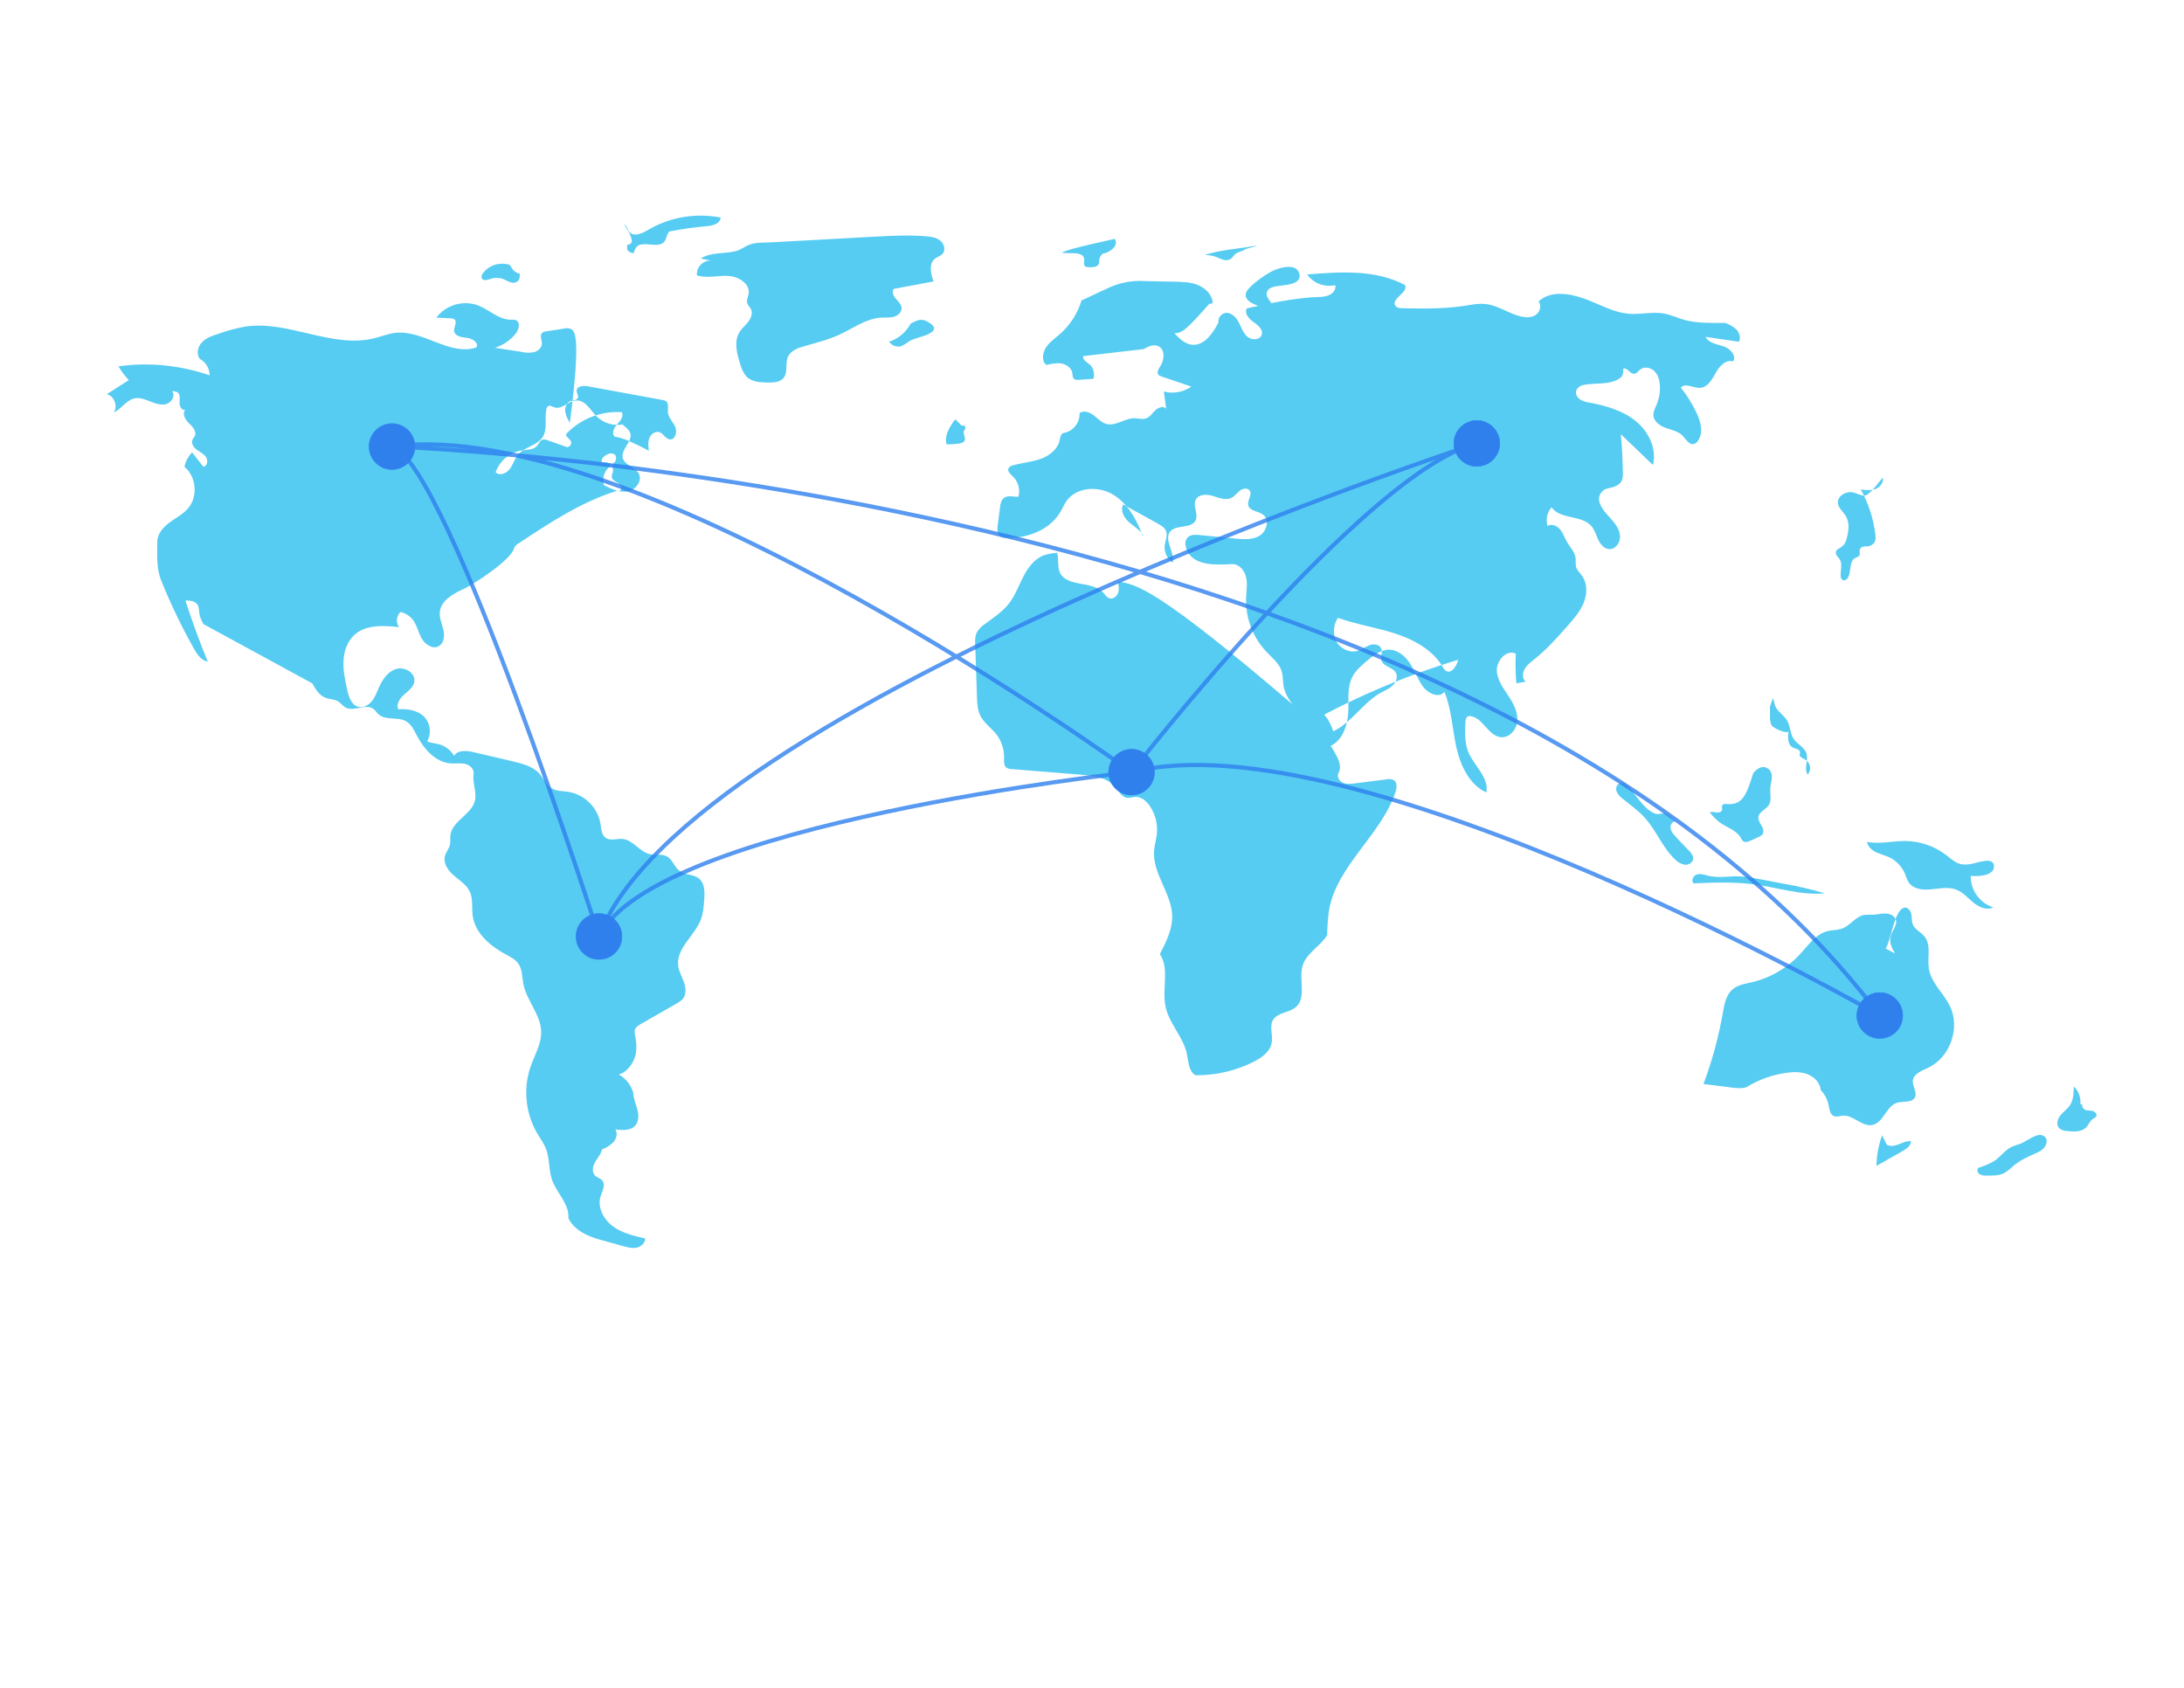 <?xml version="1.0" encoding="UTF-8"?>
<!DOCTYPE svg PUBLIC "-//W3C//DTD SVG 1.1//EN" "http://www.w3.org/Graphics/SVG/1.1/DTD/svg11.dtd">
<!-- Creator: CorelDRAW X7 -->
<svg xmlns="http://www.w3.org/2000/svg" xml:space="preserve" width="279.4mm" height="215.9mm" version="1.1" style="shape-rendering:geometricPrecision; text-rendering:geometricPrecision; image-rendering:optimizeQuality; fill-rule:evenodd; clip-rule:evenodd"
viewBox="0 0 27940 21590"
 xmlns:xlink="http://www.w3.org/1999/xlink"
 data-name="Layer 1">
 <defs>
  <style type="text/css">
   <![CDATA[
    .str0 {stroke:#2F80ED;stroke-width:52.92;stroke-opacity:0.8}
    .str1 {stroke:#2F80ED;stroke-width:7.62}
    .fil1 {fill:none}
    .fil2 {fill:#2F80ED}
    .fil0 {fill:#56CCF2}
   ]]>
  </style>
 </defs>
 <g id="Layer_x0020_1">
  <g id="_2724357961936">
   <path class="fil0" d="M7285 4201c-8,-2 -16,-3 -25,-3 -8,0 -15,1 -23,2l-247 38c-21,1 -40,9 -56,22 -32,34 -1,88 -2,135 -1,53 -48,95 -98,109 -24,5 -49,8 -74,8 -27,0 -55,-3 -82,-10l-346 -53c102,-33 192,-93 261,-175 46,-54 70,-154 4,-180 -13,-3 -28,-5 -42,-5 -6,0 -12,0 -18,1 -156,1 -279,-130 -426,-185 -50,-18 -103,-27 -156,-27 -147,0 -285,69 -374,185l184 9c1,0 3,0 4,0 16,0 32,5 45,13 40,33 -10,97 -4,149 7,67 97,82 164,88 68,7 153,62 121,122 -339,116 -685,-229 -1041,-186 -90,11 -175,46 -263,68 -538,136 -1093,-227 -1643,-150 -122,21 -242,53 -358,95 -75,24 -153,51 -207,108 -55,57 -75,154 -24,214 75,41 122,120 122,206 0,1 0,1 0,2 -265,-92 -543,-139 -822,-139 -115,0 -231,8 -344,24 37,63 82,122 132,176l-280 180c95,24 143,153 88,234 99,-44 159,-157 264,-180 69,-15 139,14 205,40 65,26 137,52 204,32 68,-20 118,-107 75,-163 4,-1 9,-1 13,-1 19,0 37,5 54,14 39,27 29,86 27,133 -3,48 35,110 77,89 -50,43 -7,125 41,171 48,45 106,108 76,168 -7,15 -20,27 -28,43 -22,46 13,100 54,131 41,30 91,52 119,94 28,43 16,117 -35,123l-144 -183c-49,51 -83,115 -98,184 153,125 176,379 48,530 -65,77 -158,123 -239,183 -81,60 -156,145 -156,246 0,174 -14,336 51,498 120,298 260,588 417,868 41,73 94,154 178,167 -106,-257 -201,-517 -286,-782 55,0 119,5 151,49 27,37 21,87 29,132 11,43 29,85 52,122l1392 758c41,75 89,154 169,184 51,20 110,16 157,44 37,21 61,60 99,80 106,58 253,-53 353,16 28,20 46,52 72,74 91,79 242,26 347,85 68,39 104,115 140,184 91,173 238,342 433,356 61,4 124,-7 184,6 60,14 118,66 109,127 -17,104 35,218 21,322 -25,190 -295,274 -318,464 -5,42 3,85 -7,125 -12,50 -50,91 -63,141 -25,94 42,188 116,251 74,63 163,118 203,207 43,93 22,203 36,305 30,223 223,388 421,494 60,33 125,64 164,121 51,73 46,170 63,258 42,215 223,392 228,611 4,156 -83,297 -134,444 -38,108 -57,222 -57,337 0,183 49,363 141,521 39,66 85,127 112,198 49,126 33,270 78,398 60,168 223,308 208,486 74,154 238,230 403,276l295 82c57,16 116,32 173,21 58,-12 113,-60 112,-118 -145,-33 -295,-68 -414,-156 -120,-88 -201,-246 -156,-387 21,-66 66,-141 23,-195 -24,-32 -69,-40 -96,-68 -43,-44 -28,-118 2,-172 31,-53 76,-100 88,-161 55,-20 105,-52 146,-93 39,-44 57,-112 26,-162 90,11 196,17 255,-52 47,-55 44,-137 25,-206 -18,-70 -50,-138 -51,-210 -29,-101 -97,-186 -188,-237 93,-16 178,-127 207,-217 30,-90 22,-188 4,-281 -4,-14 -6,-28 -6,-43 0,-10 1,-21 3,-31 11,-33 44,-54 74,-71l464 -266c27,-14 52,-33 74,-55 48,-57 41,-143 16,-214 -25,-70 -65,-137 -74,-211 -29,-222 209,-381 289,-590 32,-83 38,-172 44,-259 7,-95 7,-204 -65,-265 -69,-58 -178,-45 -250,-99 -67,-49 -90,-146 -162,-186 -66,-36 -149,-13 -222,-30 -129,-30 -211,-179 -343,-193 -74,-8 -158,29 -219,-15 -54,-38 -56,-115 -66,-180 -37,-207 -199,-370 -406,-407 -77,-12 -161,-8 -226,-50 -66,-43 -96,-123 -148,-182 -84,-95 -216,-129 -339,-158l-503 -118c-89,-21 -204,-32 -251,46 -43,-72 -111,-125 -191,-147 -51,-14 -105,-16 -154,-37 23,-40 35,-86 35,-132 0,-72 -29,-141 -81,-192 -85,-77 -209,-95 -323,-87 -30,-66 20,-140 74,-187 54,-48 120,-95 131,-166 19,-111 -124,-196 -232,-163 -108,33 -177,139 -223,242 -26,60 -48,122 -90,172 -41,51 -108,86 -171,70 -89,-22 -123,-128 -143,-218 -26,-121 -53,-243 -47,-366 5,-123 47,-250 138,-334 148,-136 375,-122 575,-101 -47,-53 -36,-142 15,-193 60,13 115,45 154,93 57,69 73,162 116,241 43,79 140,146 219,104 68,-37 79,-132 62,-207 -17,-76 -53,-149 -47,-226 11,-147 164,-236 299,-297 134,-60 633,-387 654,-533 15,-24 36,-44 61,-57 393,-260 792,-523 1241,-665 24,-7 26,1 50,-5 34,-19 11,-72 -21,-94 -31,-21 -74,-38 -82,-75 -6,-28 10,-55 14,-83 11,-69 -72,-132 -135,-105 -37,-48 35,-103 93,-119 5,-1 10,-1 15,-1 15,0 31,4 45,11 30,21 26,69 5,99 -21,30 -55,48 -81,74 -43,41 -67,99 -67,159 0,21 3,43 9,64 94,47 196,96 300,80 103,-17 195,-134 147,-227 -46,-87 -182,-106 -206,-201 -27,-112 130,-211 95,-320 -16,-47 -63,-75 -100,-110 -21,4 -43,6 -65,6 -100,0 -195,-39 -266,-109 -79,-80 -142,-207 -255,-203 -103,3 -192,124 -289,87 -23,-9 -48,-27 -71,-17 -16,10 -26,27 -27,45 -25,117 18,251 -46,352 -70,110 -231,126 -315,225 -46,54 -64,127 -106,184 -42,57 -131,93 -182,43 53,-149 183,-258 340,-281 67,-9 145,-6 190,-57 24,-28 36,-68 70,-80 7,-1 14,-2 20,-2 16,0 31,4 45,10l251 89c30,-4 52,-30 52,-60 0,-2 0,-3 0,-4 -8,-42 -72,-62 -66,-104 169,-180 406,-282 654,-282 19,0 38,0 57,1 32,52 -18,114 -60,158 -41,45 -75,124 -25,158 62,9 122,27 178,54 87,38 172,79 255,124 -7,-55 -14,-113 7,-164 21,-52 80,-92 132,-72 50,19 75,85 128,91 71,9 99,-96 69,-161 -29,-65 -88,-119 -93,-190 -3,-48 15,-108 -23,-137 -14,-9 -29,-14 -45,-16l-958 -176c-56,-10 -138,-2 -141,55 -1,33 27,64 15,94 -14,32 -59,29 -91,40 -51,17 -76,77 -71,131 9,52 29,103 60,147 152,-1176 58,-1181 -5,-1207z"/>
   <g>
    <path class="fil0" d="M6521 3388c-31,-10 -64,-15 -97,-15 -95,0 -184,43 -243,117 -16,21 -29,50 -16,72 19,32 67,20 103,8 28,-10 57,-15 87,-15 25,0 51,4 75,11 33,12 63,32 97,43 12,5 24,8 37,8 23,0 45,-8 62,-23 23,-23 24,-59 25,-92 -35,-7 -67,-25 -89,-52l-41 -62zm0 0l0 0 0 0z"/>
   </g>
   <path class="fil0" d="M8025 3132c-2,9 -3,18 -3,27 0,12 1,23 4,34 12,29 47,40 78,47 8,-23 18,-47 29,-69 73,-111 291,23 369,-84 28,-38 26,-96 62,-126 158,-31 319,-54 479,-68 76,-6 175,-34 176,-110 -84,-17 -170,-25 -256,-25 -205,0 -407,47 -590,138 -95,48 -219,147 -310,84 -34,-23 -33,-86 -79,-113 155,243 92,254 41,265z"/>
   <path class="fil0" d="M8963 3307l134 26c-2,0 -5,0 -7,0 -97,0 -175,78 -175,174 0,5 0,10 1,15 126,42 263,1 396,7 133,5 288,100 265,231 -7,40 -30,80 -18,118 8,27 32,46 46,71 28,51 5,117 -30,164 -35,47 -83,84 -114,134 -77,124 -33,284 13,423 13,52 38,101 72,143 68,73 178,79 277,80 73,1 155,-2 201,-58 59,-73 18,-187 57,-273 36,-77 126,-111 209,-134 150,-44 304,-81 446,-146 177,-81 342,-208 536,-219 55,-3 111,4 163,-11 53,-15 103,-60 99,-115 -4,-46 -43,-81 -74,-116 -31,-35 -55,-89 -26,-126l509 -95c-36,-98 -64,-228 19,-292 30,-23 70,-32 95,-60 44,-48 22,-130 -28,-170 -51,-41 -118,-50 -183,-56 -223,-18 -448,-6 -671,6 -438,24 -875,48 -1313,72 -88,5 -189,-2 -270,28 -69,25 -117,72 -195,88 -145,31 -304,10 -434,91z"/>
   <path class="fil0" d="M11375 4371c26,39 70,62 116,62 4,0 8,0 12,0 61,-8 105,-60 161,-85 86,-39 451,-99 198,-236 -86,-47 -143,-5 -211,26 -58,110 -157,194 -276,233l0 0z"/>
   <path class="fil0" d="M13586 3230c10,4 20,6 31,6 1,0 2,0 3,0l120 3c51,2 114,13 128,62 10,36 -13,83 15,109 22,6 46,9 69,9 17,0 34,-2 51,-5 88,-24 42,-77 69,-124 42,-73 35,-29 109,-70 55,-31 125,-87 80,-165 -86,23 -558,117 -675,175z"/>
   <path class="fil0" d="M15951 3162l-70 9c-157,21 -315,42 -466,89 39,2 77,8 114,17 67,19 134,71 199,44 40,-16 53,-58 86,-80 23,-15 110,-39 119,-55 283,-74 78,-32 18,-24z"/>
   <path class="fil0" d="M16256 3478c-93,52 -179,115 -257,188 -32,31 -66,69 -63,114 4,59 68,94 122,117l223 94c27,-38 2,-90 -26,-128 -28,-37 -61,-80 -48,-125 14,-52 76,-69 129,-78 85,-14 316,-13 288,-151 -33,-162 -282,-79 -368,-31z"/>
   <path class="fil0" d="M16211 12666c-21,61 -23,134 14,187 41,60 123,83 194,67 37,-90 63,-185 77,-281l69 -363c16,-81 15,-329 -134,-248 -40,22 -135,196 -177,246 -77,89 -87,176 -128,284 234,-140 132,-28 85,108z"/>
   <g>
    <path class="fil0" d="M24078 14522c-46,125 -70,257 -72,391l334 -189c50,-28 107,-68 106,-125 -6,-3 -11,-4 -17,-4 -2,0 -4,0 -7,1 -49,4 -94,28 -141,45 -46,17 -101,26 -144,1l-59 -120zm0 0l0 0 0 0z"/>
   </g>
   <path class="fil0" d="M25837 14634c-36,10 -72,23 -107,38 -76,39 -128,113 -197,164 -66,49 -145,76 -223,102 -23,21 -13,61 12,79 24,14 50,21 77,21 4,0 8,-1 11,-1 81,2 167,3 237,-36 40,-26 78,-56 112,-89 83,-69 182,-115 281,-159 36,-13 69,-33 98,-58 62,-61 66,-155 -23,-176 -72,-17 -209,92 -278,115z"/>
   <g>
    <path class="fil0" d="M26615 14126c1,-9 1,-18 1,-27 0,-76 -31,-149 -86,-201 -1,84 -4,173 -51,243 -34,49 -86,83 -123,130 -37,47 -54,122 -10,163 27,21 61,33 96,33 86,10 185,16 246,-46 33,-34 49,-85 89,-110 15,-6 28,-15 39,-28 17,-26 -10,-61 -39,-70 -30,-10 -63,-5 -93,-14 -29,-9 -57,-43 -42,-70l-27 -3zm0 0l0 0 0 0z"/>
   </g>
   <path class="fil0" d="M25233 11048c-30,7 -60,11 -91,11 -16,0 -31,-1 -47,-3 -77,-14 -136,-72 -198,-119 -147,-112 -326,-175 -511,-179 -168,-3 -337,43 -502,11 10,60 62,105 116,132 55,26 116,40 171,66 88,42 158,115 197,205 17,41 29,86 55,122 55,74 159,91 251,84 120,-7 245,-42 356,3 85,34 146,108 217,166 72,58 172,101 253,60 -172,-56 -289,-217 -289,-398 0,-2 0,-3 0,-5 80,8 311,5 298,-131 -10,-116 -207,-38 -276,-25z"/>
   <path class="fil0" d="M24185 11986c14,-78 92,-147 68,-222 -17,-52 -77,-78 -132,-79 -55,-2 -109,15 -164,16 -14,0 -28,-1 -42,-1 -21,0 -43,1 -65,3 -108,18 -175,132 -278,172 -62,25 -132,20 -197,37 -147,39 -241,178 -344,290 -166,180 -383,307 -621,363 -84,19 -174,32 -240,86 -89,72 -110,195 -130,307 -54,309 -137,614 -247,908l350 44c66,9 135,17 199,-3 155,-96 330,-159 511,-184 92,-13 188,-15 274,19 86,34 159,111 166,203 55,56 91,128 103,205 9,48 18,105 63,125 36,17 77,-1 117,-4 134,-11 246,146 378,119 142,-29 176,-241 315,-284 79,-24 190,5 228,-68 34,-66 -33,-141 -26,-214 8,-89 114,-127 196,-166 281,-132 415,-510 278,-789 -81,-166 -239,-296 -269,-478 -22,-140 33,-303 -56,-413 -46,-56 -123,-87 -149,-153 -17,-42 -11,-90 -20,-135 -9,-44 -48,-90 -92,-79 -127,33 -168,427 -236,522 242,128 30,32 62,-147z"/>
   <path class="fil0" d="M21832 11196c-44,-12 -91,-24 -133,-6 -42,17 -66,78 -33,109 262,-10 525,-21 785,15 299,41 595,142 895,113 -170,-50 -346,-92 -522,-122l-294 -56c-79,-16 -159,-29 -239,-37 -167,-14 -294,31 -459,-16z"/>
   <path class="fil0" d="M22094 10285c-22,-2 -49,-4 -60,15 -11,18 1,41 -4,61 -8,28 -44,35 -72,31 -29,-4 -59,-13 -84,1 37,47 79,89 125,126 90,66 212,98 269,195 8,19 20,35 36,48 27,17 63,4 92,-9l103 -47c18,-7 35,-18 48,-33 23,-32 9,-77 -11,-111 -20,-34 -45,-70 -41,-109 8,-70 98,-97 135,-157 37,-60 13,-138 17,-209 5,-83 57,-191 -26,-253 -72,-53 -140,-4 -191,54 -87,280 -138,413 -336,397z"/>
   <path class="fil0" d="M22717 9045c35,67 108,107 146,173 42,71 37,162 82,231 46,70 139,108 165,188 28,87 -36,194 15,270 21,-22 32,-52 32,-82 0,-34 -13,-65 -37,-88 -30,-28 -74,-40 -99,-72 4,-11 7,-22 7,-33 0,-6 -1,-12 -2,-18 -11,-33 -56,-35 -88,-51 -71,-35 -69,-135 -57,-214 -8,53 -194,-36 -213,-66 -39,-58 -18,-172 -26,-237 64,-202 32,-83 75,-1z"/>
   <path class="fil0" d="M20845 10078c-35,-38 -86,-79 -132,-55 -35,17 -45,66 -31,103 17,35 42,66 75,89 95,79 199,150 282,242 150,164 229,386 392,538 33,35 76,58 123,66 48,5 101,-26 106,-73 5,-39 -22,-74 -49,-103 -63,-68 -132,-132 -192,-203 -28,-28 -45,-64 -49,-103 0,-39 35,-79 72,-69 -45,-12 -79,-88 -146,-102 -56,-12 -69,22 -136,-6 -127,-55 -226,-225 -315,-324z"/>
   <path class="fil0" d="M23826 6339c-36,-11 -72,-24 -107,-38 -94,-28 -219,41 -206,138 8,65 69,109 102,165 49,83 36,189 10,283 -6,29 -18,56 -36,80 -23,25 -52,46 -84,61 -10,10 -17,23 -20,37 -4,33 29,57 47,85 42,61 12,143 16,217 0,1 0,2 0,3 0,20 10,39 26,50 25,13 55,-8 68,-33 45,-82 11,-213 96,-252 16,-8 35,-11 46,-25 17,-22 1,-55 9,-82 13,-40 68,-42 110,-40 27,-6 51,-20 70,-41 26,-31 24,-76 18,-116 -25,-200 -88,-394 -186,-570 74,10 155,18 219,-21 36,-21 79,-86 61,-130 -145,182 -196,241 -259,229z"/>
   <path class="fil0" d="M14302 7439c9,48 18,98 2,144 -15,46 -65,84 -111,70 -36,-11 -57,-47 -82,-75 -143,-153 -464,-64 -552,-254 -35,-78 -11,-171 -35,-253 -57,4 -113,14 -167,31 -122,44 -206,157 -265,273 -60,115 -103,241 -183,343 -84,108 -201,184 -310,265 -43,28 -78,64 -103,108 -24,48 -22,105 -20,159l22 658c3,84 6,172 44,248 48,94 141,156 206,239 63,83 97,183 97,287 0,5 0,9 0,13 -1,44 -5,95 28,123 20,13 44,20 68,20 0,0 1,0 2,0l889 72c157,13 330,34 432,154 48,56 87,137 161,143 32,2 62,-11 94,-13 80,-7 150,54 194,121 58,88 89,191 89,296 0,16 -1,33 -2,49 -7,76 -31,150 -36,227 -20,290 227,543 232,834 2,171 -79,331 -158,483 128,194 23,452 74,679 48,215 228,384 272,599 21,99 22,221 109,272 6,0 13,0 19,0 250,0 496,-58 720,-169 108,-53 219,-133 238,-252 15,-95 -33,-203 16,-286 58,-98 208,-91 293,-166 139,-123 31,-357 87,-534 51,-158 225,-243 312,-385 2,-102 10,-206 22,-307 94,-579 666,-966 852,-1522 18,-54 26,-124 -21,-154 -19,-9 -38,-14 -59,-14 -10,0 -21,2 -31,4l-410 52c-51,6 -105,12 -152,-9 -47,-21 -80,-80 -55,-125 69,-126 -74,-286 -138,-415 -15,-16 -24,-36 -26,-58l116 4c-39,-141 -104,-295 -241,-347 -77,-29 -163,-19 -245,-14 -1802,-1546 -2054,-1582 -2288,-1618z"/>
   <path class="fil0" d="M15024 4263c62,65 131,135 220,146 158,20 272,-143 344,-284 -1,-5 -1,-9 -1,-14 0,-51 35,-95 85,-107 72,-14 137,48 172,113 35,65 57,140 112,189 56,49 163,47 185,-24 21,-67 -49,-125 -108,-165 -58,-40 -120,-114 -81,-173 300,-66 601,-132 907,-145 4,0 8,0 13,0 47,0 95,-9 139,-27 47,-23 84,-75 71,-125 -26,6 -52,9 -79,9 -111,0 -216,-54 -281,-145 425,-35 876,-65 1253,135 45,97 -185,177 -124,265 20,28 59,31 94,32 261,5 524,9 783,-30 94,-15 190,-35 285,-23 158,19 293,125 448,159 64,14 135,15 188,-22 53,-37 76,-121 33,-169 146,-143 389,-108 582,-39 193,69 376,180 581,195 146,11 295,-29 440,-4 91,16 175,57 264,82 169,47 347,37 521,39 54,17 103,47 145,85 38,42 58,106 32,156l-428 -63c40,80 145,93 229,121 85,27 173,121 122,194 -92,-30 -175,62 -221,147 -47,84 -103,185 -199,190 -86,5 -191,-68 -247,-3 78,98 144,204 198,317 56,115 95,261 20,365 -11,18 -29,32 -50,39 -62,16 -101,-59 -145,-105 -56,-57 -139,-73 -214,-100 -75,-27 -154,-80 -160,-159 -4,-49 23,-95 42,-141 28,-66 42,-138 42,-210 0,-11 0,-22 -1,-33 -4,-67 -23,-137 -71,-184 -48,-47 -131,-62 -183,-19 -24,20 -43,52 -75,54 -55,2 -97,-95 -142,-62 1,7 2,15 2,22 0,28 -8,56 -22,79 -133,116 -337,67 -508,108 -27,11 -51,31 -67,55 -21,42 3,95 40,123 40,24 85,39 132,44 208,40 420,101 585,235 165,134 273,356 220,562l-411 -394c16,166 24,331 27,497 0,6 0,12 0,18 0,27 -4,53 -14,78 -29,64 -108,86 -178,100 -66,13 -114,71 -114,138 0,14 2,28 7,42 24,80 86,143 143,206 56,63 112,134 119,218 8,84 -56,179 -140,173 -64,-5 -111,-62 -139,-120 -27,-57 -43,-122 -84,-171 -124,-149 -402,-85 -513,-244 -40,46 -62,105 -62,166 0,25 3,49 10,73 52,-33 123,-3 161,44 39,47 58,107 88,160 41,71 106,134 112,216 0,12 -1,23 -1,35 0,19 1,39 3,58 10,50 52,86 81,127 68,97 64,229 21,339 -44,109 -122,201 -200,290 -136,155 -274,309 -435,438 -46,36 -95,73 -123,124 -29,51 -30,123 14,162 -32,2 -88,17 -120,19 -6,-80 -10,-161 -10,-242 0,-46 1,-92 3,-137 -124,-59 -257,100 -241,237 16,136 115,246 185,364 51,87 90,187 72,286 -17,100 -105,191 -205,182 -160,-14 -227,-242 -384,-269 -5,-1 -10,-2 -15,-2 -9,0 -18,2 -27,6 -23,13 -27,45 -29,71 -6,131 -12,267 39,388 75,177 268,325 228,513 -218,-102 -332,-347 -384,-582 -51,-235 -60,-482 -152,-705 -70,90 -218,16 -282,-78 -61,-90 -98,-193 -157,-284 -59,-91 -150,-172 -258,-177 -113,-5 -211,73 -298,146 -71,61 -144,123 -185,207 -61,121 -45,265 -48,400 -3,147 -34,302 -134,409 -100,107 -284,145 -395,48 -57,-50 -85,-126 -110,-198 644,-371 1332,-669 2043,-883 -18,82 -90,188 -160,139 -15,-13 -28,-29 -36,-47 -129,-219 -368,-349 -609,-428 -241,-78 -494,-115 -733,-201 -33,49 -51,108 -51,168 0,48 11,95 33,137 53,94 173,148 275,116 53,-17 98,-54 150,-72 53,-18 123,-10 146,41 22,48 -11,107 5,158 25,77 142,83 182,153 30,52 5,121 -38,163 -43,42 -100,65 -153,94 -171,95 -292,258 -442,384 -149,126 -360,218 -538,137 43,-215 -213,-372 -260,-586 -16,-70 -8,-145 -30,-214 -32,-99 -120,-167 -192,-243 -168,-177 -262,-412 -262,-656 0,-12 0,-25 0,-37 4,-89 20,-178 0,-264 -20,-87 -91,-170 -180,-166 -201,9 -456,24 -562,-148 -37,-62 -54,-152 1,-199 38,-33 95,-30 146,-25l455 45c106,10 221,19 312,-36 92,-56 131,-204 47,-269 -62,-48 -173,-45 -191,-121 -15,-64 55,-135 18,-188 -28,-38 -89,-28 -125,1 -37,28 -64,70 -106,91 -72,38 -159,2 -237,-22 -78,-25 -183,-27 -221,46 -42,81 38,187 -4,268 -56,108 -244,47 -322,139 -89,106 61,264 31,400 -65,-45 -104,-118 -104,-197 0,-8 0,-17 1,-25 7,-61 39,-123 18,-181 -17,-46 -64,-74 -107,-98l-442 -244c-41,76 10,170 75,227 65,58 146,101 189,176 -14,-9 -25,-22 -28,-38 -78,-200 -195,-397 -383,-501 -187,-104 -456,-83 -579,93 -29,42 -48,89 -74,133 -135,235 -424,345 -694,338 -3,0 -5,0 -8,0 -24,0 -47,-6 -68,-18 -44,-30 -42,-94 -35,-146l29 -224c5,-45 13,-94 49,-122 50,-40 122,-15 186,-16 6,-23 10,-47 10,-71 0,-73 -31,-143 -84,-193 -29,-28 -68,-62 -53,-99 12,-21 33,-35 57,-39 115,-33 236,-42 349,-81 112,-39 221,-119 248,-236 8,-35 12,-78 44,-96 122,-17 212,-122 212,-244 0,-5 0,-9 0,-13 54,-38 129,-10 181,30 53,40 99,93 162,110 119,32 233,-73 356,-73 51,0 105,18 153,1 50,-18 79,-67 117,-103 38,-37 104,-59 139,-20l-30 -220c35,9 70,14 106,14 88,0 174,-27 246,-77l-384 -130c-13,-3 -26,-10 -36,-19 -28,-30 0,-77 23,-111 54,-82 63,-217 -26,-257 -61,-28 -131,5 -189,38l-772 89c-9,53 57,83 97,119 27,35 42,79 42,123 0,16 -2,32 -6,48l-189 14c-5,1 -10,1 -16,1 -16,0 -31,-4 -45,-13 -20,-18 -17,-50 -22,-76 -11,-64 -74,-109 -138,-121 -64,-11 -129,4 -193,18 -15,-10 -27,-24 -33,-41 -27,-68 -1,-147 43,-205 45,-57 106,-99 161,-147 131,-115 228,-265 278,-432 104,-44 212,-103 315,-146 135,-69 284,-104 436,-104 27,0 55,1 82,3l352 7c104,2 211,4 307,44 96,40 181,126 187,229 -12,7 -26,11 -39,11 -2,0 -4,0 -5,-1 -308,349 -350,373 -447,377z"/>
   <g>
    <path class="fil0" d="M12223 5364c-21,21 -39,45 -53,71 -46,75 -87,165 -60,249 50,0 102,-3 152,-9 31,-4 67,-13 79,-41 16,-38 -23,-81 -11,-121 12,-11 19,-28 19,-45 0,-2 0,-4 0,-6 -5,-19 -33,-29 -43,-13l-83 -85zm0 0l0 0 0 0z"/>
   </g>
  </g>
  <g>
   <path class="fil1 str0" d="M24048 12990c0,0 -6691,-3841 -9572,-3113 0,0 -6106,657 -6813,2102 0,0 -1941,-6065 -2648,-6267"/>
   <path class="fil1 str0" d="M7663 11979c1122,-2992 11230,-6307 11230,-6307 -1435,363 -4417,4205 -4417,4205 0,0 -6308,-4590 -9461,-4165 0,0 13888,455 19033,7278"/>
   <circle class="fil2 str1" cx="5015" cy="5712" r="293"/>
   <circle class="fil2 str1" cx="7663" cy="11979" r="293"/>
   <circle class="fil2 str1" cx="18893" cy="5672" r="293"/>
   <circle class="fil2 str1" cx="24048" cy="12990" r="293"/>
   <circle class="fil2 str1" cx="14476" cy="9877" r="293"/>
  </g>
 </g>
</svg>
